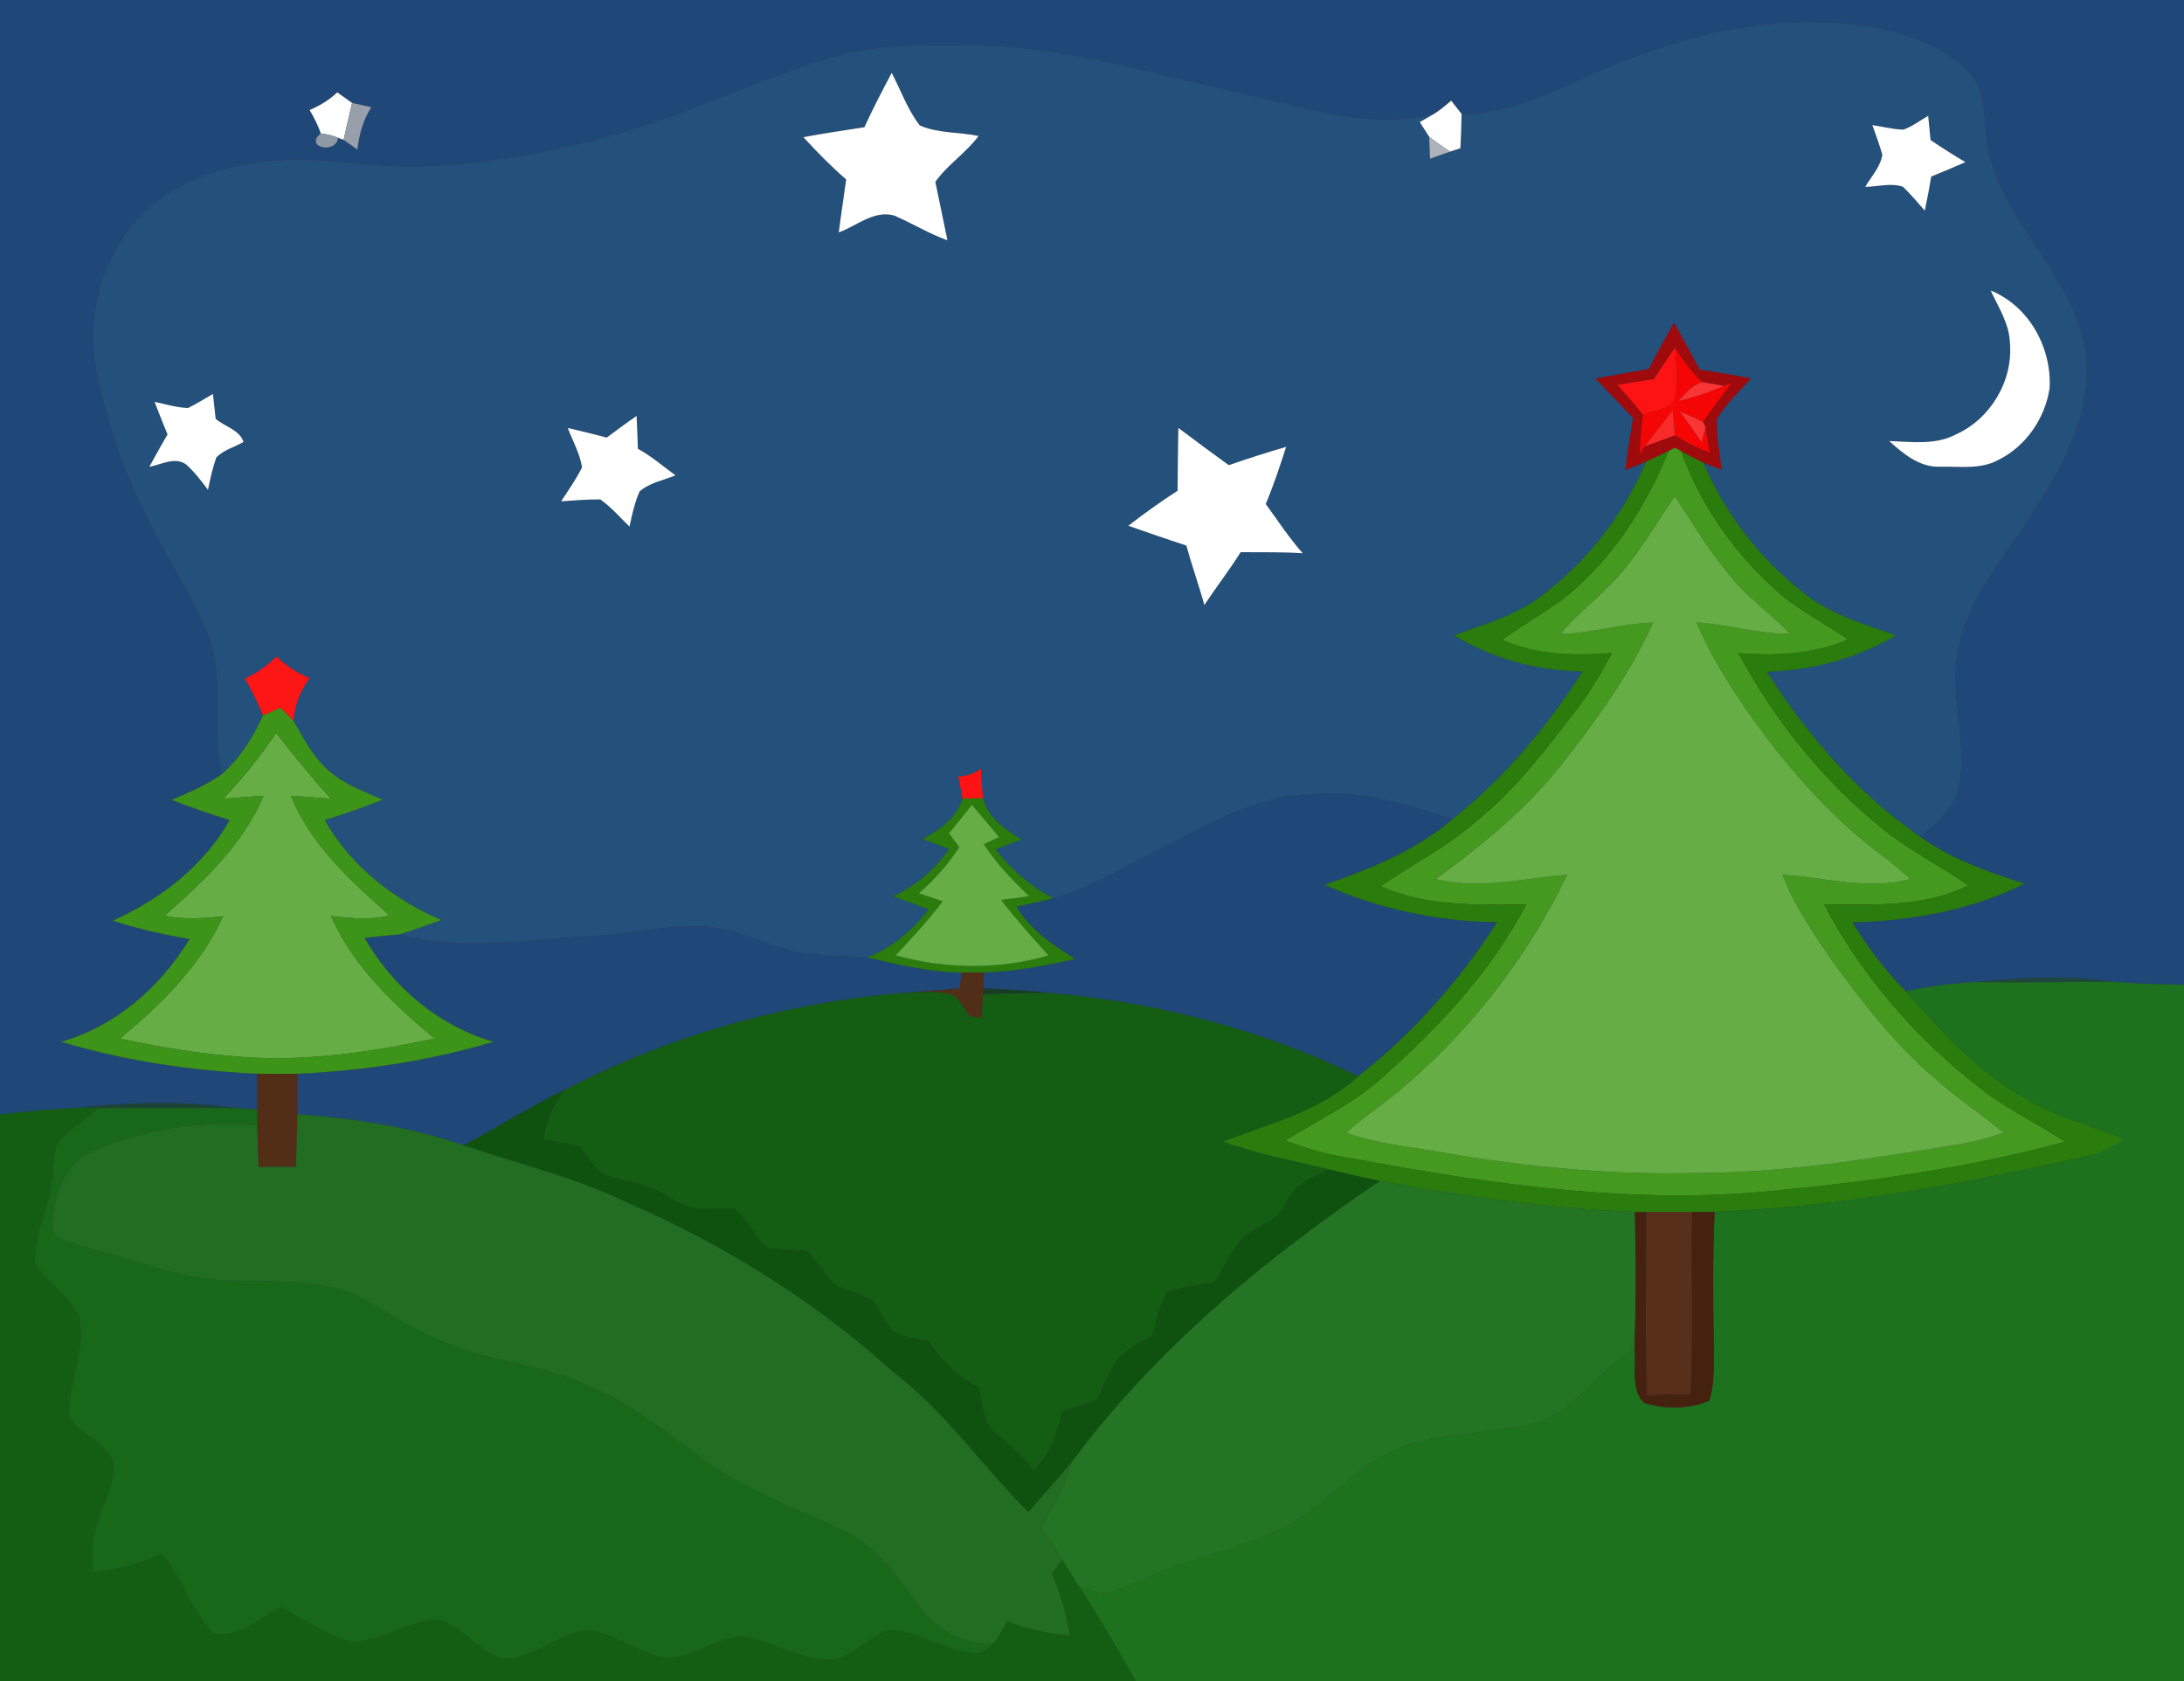 <?xml version="1.0" encoding="UTF-8" ?>
<!DOCTYPE svg PUBLIC "-//W3C//DTD SVG 1.1//EN" "http://www.w3.org/Graphics/SVG/1.1/DTD/svg11.dtd">
<svg width="382pt" height="294pt" viewBox="0 0 382 294" version="1.1" xmlns="http://www.w3.org/2000/svg">
<rect x="0" y="0" width="382" height="294" fill="#333333" stroke="none"/>
<g id="#1f4777ff">
<path fill="#1f4777" opacity="1.00" d=" M 0.00 0.00 L 382.00 0.00 L 382.00 172.21 C 377.74 172.17 373.49 172.01 369.24 171.69 C 361.45 170.51 353.56 170.94 345.75 171.75 C 341.57 171.94 337.41 172.46 333.33 173.37 C 329.75 169.74 326.68 165.65 324.01 161.31 C 334.36 161.05 344.79 159.19 354.12 154.54 C 347.79 152.51 341.40 150.32 335.95 146.39 C 338.61 143.90 341.84 141.44 342.62 137.66 C 344.31 129.65 340.79 121.55 342.53 113.54 C 344.11 104.82 350.19 98.06 354.83 90.82 C 360.49 82.08 366.32 72.06 364.77 61.22 C 362.56 48.33 351.17 39.56 347.95 27.04 C 346.95 23.04 347.49 18.75 346.06 14.85 C 342.19 8.78 334.84 6.24 328.12 4.85 C 311.88 1.94 295.18 5.71 280.26 12.22 C 272.31 15.49 264.52 20.10 255.64 19.92 C 255.03 19.16 254.43 18.39 253.83 17.61 C 252.89 18.39 251.96 19.20 250.93 19.85 C 239.75 22.80 228.47 18.86 217.60 16.42 C 201.23 12.83 184.92 7.62 167.99 7.90 C 160.85 7.90 153.57 7.73 146.63 9.71 C 132.27 13.76 118.91 20.78 104.41 24.41 C 93.17 27.22 81.63 29.29 70.00 29.08 C 62.67 28.99 55.38 27.44 48.04 28.09 C 39.54 28.69 30.77 31.47 24.69 37.69 C 17.74 44.75 14.90 55.38 16.88 65.03 C 18.69 73.79 21.56 82.37 25.61 90.36 C 28.99 97.23 33.35 103.61 36.25 110.73 C 39.51 118.59 36.87 127.27 38.80 135.40 C 36.09 137.28 33.06 138.60 30.04 139.89 C 33.37 141.21 36.75 142.39 40.18 143.41 C 35.61 151.47 28.07 157.25 19.73 161.02 C 24.12 162.45 28.62 163.46 33.17 164.22 C 28.03 172.60 20.28 179.48 10.69 182.19 C 21.81 185.53 33.42 187.25 45.01 187.78 C 44.99 189.87 44.97 191.96 44.97 194.05 C 43.73 193.95 42.50 193.86 41.27 193.78 C 32.17 192.52 22.93 192.75 13.82 193.73 C 9.20 193.94 4.59 194.38 0.00 194.92 L 0.00 0.00 M 54.16 19.24 C 54.92 20.56 55.63 21.90 56.11 23.35 C 53.10 25.77 58.83 27.02 59.13 24.10 L 60.10 24.46 C 60.91 25.03 61.70 25.60 62.51 26.17 C 62.82 23.55 63.51 20.98 64.95 18.74 C 63.82 18.49 62.70 18.24 61.58 18.00 C 60.71 17.39 59.85 16.77 58.99 16.15 C 57.59 17.49 55.93 18.48 54.16 19.24 Z" />
<path fill="#1f4777" opacity="1.00" d=" M 201.99 148.97 C 210.84 144.54 219.71 138.89 229.96 138.88 C 238.27 138.12 246.23 140.82 254.02 143.28 C 247.59 148.86 239.61 151.93 231.71 154.76 C 241.19 158.98 251.50 161.16 261.88 161.28 C 255.28 171.48 247.15 180.75 237.56 188.24 C 220.62 179.99 202.04 175.20 183.28 173.64 C 179.53 173.20 175.76 172.95 171.99 172.87 C 172.01 172.17 172.07 170.77 172.10 170.07 C 177.50 169.90 182.82 168.90 188.07 167.71 C 184.14 165.28 180.20 162.64 177.79 158.58 C 179.94 158.08 182.10 157.63 184.24 157.09 C 190.57 155.38 196.14 151.82 201.99 148.97 Z" />
<path fill="#1f4777" opacity="1.00" d=" M 102.96 163.76 C 109.67 163.44 116.28 161.74 123.02 162.02 C 129.07 162.24 134.34 165.66 140.24 166.59 C 144.03 167.17 147.86 167.18 151.68 167.44 C 157.13 168.71 162.61 170.04 168.25 170.08 C 168.15 170.78 167.95 172.18 167.85 172.88 C 164.50 173.14 161.16 173.40 157.81 173.67 C 137.28 175.40 117.03 181.13 98.75 190.63 C 92.65 193.51 87.03 197.23 81.04 200.30 C 71.71 197.02 61.83 195.61 52.01 194.85 C 52.02 192.50 52.00 190.14 51.99 187.79 C 63.58 187.26 75.18 185.53 86.30 182.19 C 76.70 179.41 68.70 172.64 63.77 164.03 C 65.81 163.80 67.85 163.59 69.89 163.40 C 80.74 166.49 91.95 164.27 102.96 163.76 Z" />
</g>
<g id="#24507cff">
<path fill="#24507c" opacity="1.00" d=" M 280.26 12.22 C 295.18 5.71 311.88 1.94 328.12 4.85 C 334.84 6.24 342.19 8.78 346.06 14.85 C 347.49 18.75 346.95 23.04 347.95 27.04 C 351.17 39.56 362.56 48.33 364.77 61.22 C 366.32 72.06 360.49 82.08 354.83 90.82 C 350.19 98.06 344.11 104.82 342.53 113.54 C 340.79 121.55 344.31 129.65 342.62 137.66 C 341.84 141.44 338.61 143.90 335.95 146.39 C 324.99 138.89 316.16 128.63 309.06 117.49 C 316.98 117.21 324.78 115.18 331.62 111.11 C 326.22 109.21 320.56 107.61 315.96 104.08 C 308.09 98.07 301.81 89.99 297.91 80.89 C 298.96 81.32 300.02 81.73 301.09 82.12 C 300.80 79.18 300.15 76.25 300.31 73.29 C 301.84 70.59 304.19 68.48 306.26 66.19 C 303.28 65.61 300.29 65.09 297.29 64.64 C 295.82 61.91 294.35 59.19 292.80 56.50 C 291.27 59.14 289.81 61.82 288.40 64.53 C 285.28 65.08 282.17 65.63 279.07 66.20 C 281.25 68.49 283.44 70.78 285.64 73.07 C 285.15 76.10 284.68 79.13 284.26 82.17 C 285.48 81.70 286.70 81.23 287.91 80.73 C 283.79 90.48 276.92 99.15 268.23 105.20 C 263.98 107.99 259.04 109.38 254.33 111.12 C 261.11 115.23 268.90 117.31 276.81 117.43 C 270.58 127.13 263.10 136.12 254.02 143.28 C 246.23 140.82 238.27 138.12 229.96 138.88 C 219.71 138.89 210.84 144.54 201.99 148.97 C 196.14 151.82 190.57 155.38 184.24 157.09 C 180.27 155.03 176.84 152.11 174.16 148.54 C 175.66 147.96 177.16 147.38 178.66 146.80 C 175.82 145.07 172.83 143.07 171.94 139.63 C 171.75 137.91 171.66 136.17 171.60 134.43 C 170.43 135.29 169.06 135.76 167.61 135.81 C 167.87 137.09 168.15 138.38 168.36 139.67 C 167.28 143.06 164.37 145.15 161.37 146.74 C 162.91 147.30 164.45 147.88 165.98 148.47 C 163.56 152.09 160.18 154.89 156.26 156.76 C 158.31 157.53 160.38 158.28 162.44 159.04 C 159.59 162.67 156.04 165.78 151.68 167.44 C 147.86 167.18 144.03 167.17 140.24 166.59 C 134.34 165.66 129.07 162.24 123.02 162.02 C 116.28 161.74 109.67 163.44 102.96 163.76 C 91.95 164.27 80.74 166.49 69.89 163.40 C 72.36 162.66 74.77 161.77 77.19 160.91 C 68.83 157.30 61.33 151.43 56.80 143.42 C 60.22 142.35 63.62 141.17 66.96 139.85 C 63.61 138.42 60.09 137.11 57.34 134.64 C 54.70 132.30 53.11 129.09 51.34 126.10 C 51.54 123.36 52.50 120.78 54.16 118.60 C 51.99 117.72 50.04 116.41 48.33 114.82 C 46.76 116.43 44.90 117.72 42.85 118.66 C 44.05 120.74 45.07 122.91 46.01 125.12 C 44.25 128.95 41.98 132.59 38.80 135.40 C 36.87 127.27 39.51 118.59 36.25 110.73 C 33.35 103.61 28.99 97.23 25.61 90.36 C 21.56 82.37 18.69 73.79 16.88 65.03 C 14.90 55.38 17.74 44.75 24.69 37.69 C 30.77 31.47 39.54 28.69 48.04 28.09 C 55.38 27.44 62.67 28.99 70.00 29.08 C 81.63 29.29 93.17 27.22 104.41 24.41 C 118.91 20.78 132.27 13.76 146.63 9.71 C 153.57 7.73 160.85 7.90 167.99 7.90 C 184.92 7.62 201.23 12.83 217.60 16.42 C 228.47 18.86 239.75 22.80 250.93 19.85 C 250.07 20.36 249.20 20.86 248.33 21.35 C 248.88 22.21 249.43 23.06 249.98 23.93 C 250.04 25.20 250.08 26.48 250.12 27.76 C 251.28 27.34 252.45 26.92 253.63 26.52 C 254.08 26.37 254.99 26.07 255.44 25.92 C 255.55 23.92 255.61 21.92 255.64 19.92 C 264.52 20.10 272.31 15.49 280.26 12.22 M 151.19 22.25 C 147.63 22.79 144.06 23.33 140.52 23.99 C 142.89 26.57 145.34 29.09 148.00 31.38 C 147.59 34.48 147.09 37.55 146.71 40.65 C 149.84 39.51 152.88 36.70 156.42 37.70 C 159.56 39.06 162.49 40.87 165.72 42.03 C 165.03 38.62 164.30 35.22 163.60 31.81 C 165.73 28.79 168.96 26.76 171.16 23.78 C 167.77 23.08 164.05 23.34 160.88 21.94 C 158.75 19.18 157.57 15.82 155.97 12.74 C 154.30 15.87 152.66 19.03 151.19 22.25 M 332.93 22.67 C 331.09 22.62 329.29 22.15 327.49 21.88 C 328.07 23.61 328.76 25.30 329.23 27.06 C 328.92 29.19 327.30 30.86 326.25 32.68 C 328.43 32.66 330.74 31.94 332.85 32.67 C 334.21 33.98 335.42 35.43 336.66 36.84 C 337.08 34.86 337.47 32.88 337.78 30.88 C 339.79 30.08 341.78 29.22 343.77 28.36 C 341.69 27.13 339.66 25.84 337.67 24.49 C 337.53 23.08 337.39 21.67 337.26 20.26 C 335.82 21.06 334.49 22.12 332.93 22.67 M 348.18 50.80 C 349.55 53.75 351.45 56.63 351.55 59.99 C 352.12 66.63 348.13 73.30 342.05 76.00 C 338.44 77.88 334.31 77.26 330.43 77.13 C 332.85 79.31 335.62 81.65 339.08 81.63 C 342.56 81.52 346.36 82.19 349.54 80.43 C 354.36 78.06 357.72 73.13 358.50 67.86 C 358.87 60.77 354.89 53.53 348.18 50.80 M 32.88 71.36 C 30.89 71.28 28.97 70.68 27.03 70.28 C 27.76 72.19 28.53 74.08 29.30 75.98 C 28.22 77.85 27.14 79.73 26.12 81.64 C 28.21 81.27 30.58 79.81 32.57 81.24 C 34.03 82.55 35.21 84.12 36.38 85.67 C 36.76 83.76 37.19 81.85 37.83 80.02 C 39.11 78.67 41.02 78.21 42.59 77.29 C 41.95 75.21 39.28 74.59 37.72 73.25 C 37.56 71.80 37.41 70.35 37.25 68.90 C 35.79 69.72 34.38 70.62 32.88 71.36 M 106.12 76.53 C 103.86 75.93 101.59 75.36 99.31 74.85 C 100.17 77.13 101.43 79.31 101.80 81.74 C 100.76 83.83 99.41 85.74 98.14 87.68 C 100.43 87.52 102.72 87.31 105.01 87.35 C 106.91 88.70 108.45 90.49 110.11 92.11 C 110.54 90.02 111.01 87.92 111.86 85.96 C 113.62 84.41 116.04 84.02 118.15 83.13 C 115.97 81.56 113.95 79.77 111.57 78.49 C 111.50 76.57 111.45 74.65 111.35 72.74 C 109.57 73.95 107.85 75.24 106.12 76.53 M 206.11 74.84 C 206.02 78.50 206.01 82.16 205.97 85.82 C 203.01 87.74 200.14 89.79 197.35 91.95 C 200.71 93.15 204.10 94.29 207.50 95.41 C 208.46 98.90 209.68 102.33 210.66 105.82 C 212.71 102.69 215.02 99.74 217.00 96.57 C 220.62 96.59 224.25 96.53 227.86 96.76 C 225.48 94.06 223.50 91.05 221.39 88.14 C 222.76 84.88 223.88 81.52 224.96 78.15 C 221.58 79.12 218.24 80.21 214.92 81.35 C 211.97 79.20 209.02 77.04 206.11 74.84 Z" />
</g>
<g id="#ffffffff">
<path fill="#ffffff" opacity="1.00" d=" M 151.19 22.25 C 152.66 19.03 154.30 15.87 155.97 12.74 C 157.57 15.82 158.75 19.18 160.88 21.94 C 164.05 23.34 167.77 23.08 171.16 23.78 C 168.96 26.76 165.73 28.79 163.60 31.81 C 164.30 35.22 165.03 38.62 165.72 42.03 C 162.49 40.87 159.56 39.06 156.42 37.70 C 152.88 36.70 149.84 39.51 146.71 40.65 C 147.09 37.55 147.59 34.48 148.00 31.38 C 145.34 29.09 142.89 26.57 140.52 23.99 C 144.06 23.33 147.63 22.79 151.19 22.25 Z" />
<path fill="#ffffff" opacity="1.00" d=" M 332.93 22.67 C 334.49 22.12 335.82 21.06 337.26 20.26 C 337.39 21.67 337.53 23.08 337.67 24.49 C 339.66 25.84 341.69 27.13 343.77 28.36 C 341.78 29.22 339.79 30.08 337.78 30.88 C 337.47 32.88 337.08 34.86 336.66 36.84 C 335.42 35.43 334.21 33.98 332.85 32.67 C 330.74 31.94 328.43 32.66 326.25 32.68 C 327.30 30.86 328.92 29.19 329.23 27.06 C 328.76 25.30 328.07 23.61 327.49 21.88 C 329.29 22.15 331.09 22.62 332.93 22.67 Z" />
<path fill="#ffffff" opacity="1.00" d=" M 348.18 50.80 C 354.89 53.53 358.87 60.77 358.50 67.86 C 357.72 73.13 354.36 78.06 349.54 80.43 C 346.36 82.19 342.56 81.52 339.08 81.63 C 335.62 81.65 332.85 79.31 330.43 77.13 C 334.31 77.26 338.44 77.88 342.05 76.00 C 348.13 73.30 352.12 66.63 351.55 59.99 C 351.45 56.63 349.55 53.75 348.18 50.80 Z" />
<path fill="#ffffff" opacity="1.00" d=" M 32.88 71.36 C 34.38 70.62 35.79 69.72 37.25 68.90 C 37.41 70.35 37.56 71.80 37.72 73.25 C 39.28 74.59 41.95 75.21 42.59 77.29 C 41.02 78.21 39.11 78.67 37.83 80.02 C 37.19 81.85 36.76 83.76 36.38 85.67 C 35.21 84.12 34.03 82.55 32.57 81.24 C 30.58 79.81 28.21 81.27 26.12 81.64 C 27.14 79.73 28.22 77.85 29.30 75.98 C 28.53 74.08 27.76 72.19 27.03 70.28 C 28.97 70.68 30.89 71.28 32.88 71.36 Z" />
<path fill="#ffffff" opacity="1.00" d=" M 106.12 76.53 C 107.85 75.24 109.57 73.95 111.35 72.74 C 111.45 74.65 111.50 76.57 111.57 78.49 C 113.95 79.77 115.97 81.56 118.15 83.13 C 116.04 84.02 113.62 84.41 111.86 85.96 C 111.01 87.92 110.54 90.02 110.11 92.11 C 108.45 90.49 106.91 88.70 105.01 87.35 C 102.72 87.31 100.43 87.52 98.14 87.68 C 99.41 85.74 100.76 83.83 101.80 81.74 C 101.43 79.31 100.17 77.13 99.31 74.85 C 101.59 75.36 103.86 75.93 106.12 76.53 Z" />
<path fill="#ffffff" opacity="1.00" d=" M 206.11 74.84 C 209.02 77.04 211.97 79.20 214.92 81.35 C 218.24 80.21 221.58 79.12 224.96 78.15 C 223.88 81.52 222.76 84.88 221.39 88.14 C 223.50 91.05 225.48 94.06 227.86 96.76 C 224.25 96.53 220.62 96.59 217.00 96.57 C 215.02 99.74 212.71 102.69 210.66 105.82 C 209.68 102.33 208.46 98.90 207.50 95.41 C 204.10 94.29 200.71 93.15 197.35 91.95 C 200.14 89.79 203.01 87.74 205.97 85.82 C 206.01 82.16 206.02 78.50 206.11 74.84 Z" />
</g>
<g id="#feffffff">
<path fill="#feffff" opacity="1.00" d=" M 54.16 19.24 C 55.93 18.48 57.59 17.49 58.99 16.15 C 59.85 16.77 60.71 17.39 61.58 18.00 C 61.07 20.15 60.59 22.31 60.10 24.46 L 59.13 24.10 C 58.17 23.70 57.15 23.45 56.11 23.35 C 55.63 21.90 54.92 20.56 54.16 19.24 Z" />
</g>
<g id="#fefefeff">
<path fill="#fefefe" opacity="1.00" d=" M 250.93 19.85 C 251.96 19.20 252.89 18.39 253.83 17.61 C 254.43 18.39 255.03 19.16 255.64 19.92 C 255.61 21.92 255.55 23.92 255.44 25.92 C 254.99 26.07 254.08 26.37 253.63 26.52 C 252.38 25.70 251.15 24.84 249.98 23.93 C 249.43 23.06 248.88 22.21 248.33 21.35 C 249.20 20.86 250.07 20.36 250.93 19.85 Z" />
</g>
<g id="#969faaff">
<path fill="#969faa" opacity="1.00" d=" M 61.58 18.00 C 62.70 18.24 63.82 18.49 64.95 18.74 C 63.51 20.98 62.82 23.55 62.51 26.17 C 61.70 25.60 60.91 25.03 60.10 24.46 C 60.59 22.31 61.07 20.15 61.58 18.00 Z" />
</g>
<g id="#8e99a6ff">
<path fill="#8e99a6" opacity="1.00" d=" M 56.11 23.35 C 57.15 23.45 58.17 23.70 59.13 24.10 C 58.83 27.02 53.10 25.77 56.11 23.35 Z" />
</g>
<g id="#aeb3b9ff">
<path fill="#aeb3b9" opacity="1.00" d=" M 249.98 23.93 C 251.15 24.84 252.38 25.70 253.63 26.52 C 252.45 26.92 251.28 27.34 250.12 27.76 C 250.08 26.48 250.04 25.20 249.98 23.93 Z" />
</g>
<g id="#9f0a0dff">
<path fill="#9f0a0d" opacity="1.00" d=" M 288.40 64.53 C 289.81 61.82 291.27 59.14 292.80 56.50 C 294.35 59.19 295.82 61.91 297.29 64.64 C 300.29 65.09 303.28 65.61 306.26 66.19 C 304.19 68.48 301.84 70.59 300.31 73.29 C 300.15 76.25 300.80 79.18 301.09 82.12 C 300.02 81.73 298.96 81.32 297.91 80.89 C 296.60 80.28 295.33 79.61 294.06 78.92 C 293.79 78.77 293.24 78.47 292.96 78.31 C 292.68 78.45 292.13 78.73 291.86 78.86 C 290.55 79.51 289.24 80.14 287.91 80.73 C 286.70 81.23 285.48 81.70 284.26 82.17 C 284.68 79.13 285.15 76.10 285.64 73.07 C 283.44 70.78 281.25 68.49 279.07 66.20 C 282.17 65.63 285.28 65.08 288.40 64.53 M 289.29 66.30 C 287.16 66.62 285.03 66.96 282.91 67.31 C 284.45 69.00 285.94 70.74 287.36 72.54 C 287.05 74.81 286.93 77.10 286.81 79.38 C 287.04 79.05 287.50 78.38 287.73 78.05 C 289.48 77.43 291.22 76.79 292.96 76.13 C 294.91 77.32 296.91 78.43 299.10 79.13 C 298.77 77.66 298.50 76.17 298.33 74.67 L 297.87 73.80 C 299.49 71.46 301.18 69.17 302.92 66.91 C 302.58 67.06 301.89 67.35 301.55 67.49 C 300.59 67.33 298.68 66.99 297.72 66.83 C 295.88 65.03 294.30 62.99 292.98 60.78 C 291.71 62.59 290.49 64.43 289.29 66.30 Z" />
</g>
<g id="#fd1313ff">
<path fill="#fd1313" opacity="1.00" d=" M 289.29 66.30 C 290.49 64.43 291.71 62.59 292.98 60.78 C 293.18 63.77 293.65 66.83 292.98 69.79 C 291.91 71.81 289.24 71.75 287.36 72.54 C 285.94 70.74 284.45 69.00 282.91 67.31 C 285.03 66.96 287.16 66.62 289.29 66.30 Z" />
<path fill="#fd1313" opacity="1.00" d=" M 167.61 135.81 C 169.06 135.76 170.43 135.29 171.60 134.43 C 171.66 136.17 171.75 137.91 171.94 139.63 C 170.75 139.62 169.55 139.63 168.36 139.67 C 168.15 138.38 167.87 137.09 167.61 135.81 Z" />
</g>
<g id="#f60505ff">
<path fill="#f60505" opacity="1.00" d=" M 292.98 60.78 C 294.30 62.99 295.88 65.03 297.72 66.83 C 295.97 67.39 294.75 68.77 293.61 70.14 C 296.32 69.47 298.99 68.61 301.55 67.49 C 301.89 67.35 302.58 67.06 302.92 66.91 C 301.18 69.17 299.49 71.46 297.87 73.80 C 296.54 73.13 295.18 72.54 293.82 71.95 C 295.10 73.74 296.38 75.54 297.64 77.35 C 297.82 76.68 298.16 75.34 298.33 74.67 C 298.50 76.17 298.77 77.66 299.10 79.13 C 296.91 78.43 294.91 77.32 292.96 76.13 C 292.83 74.68 292.70 73.22 292.58 71.76 C 290.99 73.88 289.25 75.88 287.73 78.05 C 287.50 78.38 287.04 79.05 286.81 79.38 C 286.93 77.10 287.05 74.81 287.36 72.54 C 289.24 71.75 291.91 71.81 292.98 69.79 C 293.65 66.83 293.18 63.77 292.98 60.78 Z" />
</g>
<g id="#fa3535ff">
<path fill="#fa3535" opacity="1.00" d=" M 293.61 70.14 C 294.75 68.77 295.97 67.39 297.72 66.83 C 298.68 66.99 300.59 67.33 301.55 67.49 C 298.99 68.61 296.32 69.47 293.61 70.14 Z" />
<path fill="#fa3535" opacity="1.00" d=" M 293.82 71.95 C 295.18 72.54 296.54 73.13 297.87 73.80 L 298.33 74.67 C 298.16 75.34 297.82 76.68 297.64 77.35 C 296.38 75.54 295.10 73.74 293.82 71.95 Z" />
</g>
<g id="#f92a2aff">
<path fill="#f92a2a" opacity="1.00" d=" M 287.73 78.05 C 289.25 75.88 290.99 73.88 292.58 71.76 C 292.70 73.22 292.83 74.68 292.96 76.13 C 291.22 76.79 289.48 77.43 287.73 78.05 Z" />
</g>
<g id="#439a1eff">
<path fill="#439a1e" opacity="1.00" d=" M 291.86 78.86 C 292.13 78.73 292.68 78.45 292.96 78.31 C 293.24 78.47 293.79 78.77 294.06 78.92 C 297.54 88.77 303.89 97.44 311.77 104.23 C 315.38 107.09 319.47 109.25 323.26 111.84 C 317.21 114.47 310.56 114.72 304.08 114.23 C 310.45 126.10 319.11 136.92 329.72 145.28 C 334.25 148.94 339.54 151.48 344.28 154.85 C 336.44 158.76 327.53 158.19 319.03 158.15 C 325.67 170.74 335.26 181.80 346.54 190.47 C 351.08 194.07 356.40 196.46 361.19 199.68 C 344.80 204.16 327.88 206.54 310.99 208.18 C 286.01 210.81 260.93 207.16 236.41 202.58 C 232.41 202.05 228.55 200.88 224.79 199.46 C 230.46 195.96 236.58 193.08 241.59 188.61 C 251.52 179.84 260.79 169.97 266.97 158.15 C 258.39 158.24 249.49 158.60 241.47 154.99 C 247.10 151.10 253.30 148.03 258.43 143.43 C 265.29 137.93 270.57 130.82 275.91 123.90 C 278.24 120.89 280.12 117.57 281.93 114.22 C 275.46 114.65 268.75 114.69 262.75 111.88 C 266.11 109.52 269.65 107.40 273.02 105.04 C 281.67 98.35 287.78 88.91 291.86 78.86 M 283.84 99.84 C 280.57 103.89 276.20 106.86 272.92 110.90 C 278.38 110.76 283.65 109.07 289.12 108.89 C 285.35 117.36 279.93 124.97 274.25 132.25 C 267.89 140.77 259.63 147.53 251.10 153.75 C 258.77 155.65 266.44 153.58 274.11 152.99 C 267.05 167.65 256.76 180.84 244.19 191.20 C 241.30 193.53 238.20 195.60 235.44 198.09 C 240.89 200.10 246.72 200.55 252.40 201.59 C 267.12 204.10 282.05 205.54 296.99 205.14 C 312.46 205.11 327.79 202.58 343.01 200.06 C 345.56 199.68 348.01 198.88 350.47 198.12 C 346.56 194.84 342.26 192.04 338.46 188.61 C 331.37 182.62 325.70 175.21 320.27 167.74 C 317.07 163.06 313.81 158.33 311.79 152.99 C 319.25 153.42 326.72 155.79 334.16 153.72 C 332.76 152.49 331.34 151.27 329.87 150.13 C 320.10 142.99 312.13 133.69 305.22 123.82 C 302.04 119.05 298.95 114.17 296.75 108.85 C 302.25 109.23 307.58 110.91 313.12 110.86 C 309.69 107.27 305.53 104.43 302.46 100.49 C 298.85 96.24 296.03 91.42 292.95 86.80 C 289.88 91.12 287.30 95.80 283.84 99.84 Z" />
</g>
<g id="#2a7d0cff">
<path fill="#2a7d0c" opacity="1.00" d=" M 287.91 80.73 C 289.24 80.14 290.55 79.51 291.86 78.86 C 287.78 88.91 281.67 98.35 273.02 105.04 C 269.65 107.40 266.11 109.52 262.75 111.88 C 268.75 114.69 275.46 114.65 281.93 114.22 C 280.12 117.57 278.24 120.89 275.91 123.90 C 270.57 130.82 265.29 137.93 258.43 143.43 C 253.30 148.03 247.10 151.10 241.47 154.99 C 249.49 158.60 258.39 158.24 266.97 158.15 C 260.79 169.97 251.52 179.84 241.59 188.61 C 236.58 193.08 230.46 195.96 224.79 199.46 C 228.55 200.88 232.41 202.05 236.41 202.58 C 260.93 207.16 286.01 210.81 310.99 208.18 C 327.88 206.54 344.80 204.16 361.19 199.68 C 356.40 196.46 351.08 194.07 346.54 190.47 C 335.26 181.80 325.67 170.74 319.03 158.15 C 327.53 158.19 336.44 158.76 344.28 154.85 C 339.54 151.48 334.25 148.94 329.72 145.28 C 319.11 136.92 310.45 126.10 304.08 114.23 C 310.56 114.72 317.21 114.47 323.26 111.84 C 319.47 109.25 315.38 107.09 311.77 104.23 C 303.89 97.44 297.54 88.77 294.06 78.92 C 295.33 79.61 296.60 80.28 297.91 80.89 C 301.81 89.99 308.09 98.07 315.96 104.08 C 320.56 107.61 326.22 109.21 331.62 111.11 C 324.78 115.18 316.98 117.21 309.06 117.49 C 316.16 128.63 324.99 138.89 335.95 146.39 C 341.40 150.32 347.79 152.51 354.12 154.54 C 344.79 159.19 334.36 161.05 324.01 161.31 C 326.68 165.65 329.75 169.74 333.33 173.37 C 339.55 180.26 345.82 187.41 354.04 191.97 C 359.48 195.38 365.81 196.81 371.69 199.25 C 369.82 200.28 368.07 201.63 365.92 202.00 C 344.21 206.90 322.19 211.06 299.90 211.94 C 298.58 211.96 297.26 211.97 295.94 211.98 C 293.28 211.98 290.63 211.99 287.97 211.98 C 287.47 211.97 286.47 211.96 285.97 211.95 C 270.99 211.37 256.10 209.23 241.36 206.54 C 238.39 205.92 235.42 205.25 232.47 204.54 C 226.24 203.01 219.91 201.84 213.86 199.65 C 222.05 196.49 230.90 194.34 237.56 188.24 C 247.15 180.75 255.28 171.48 261.88 161.28 C 251.50 161.16 241.19 158.98 231.71 154.76 C 239.61 151.93 247.59 148.86 254.02 143.28 C 263.10 136.12 270.58 127.13 276.81 117.43 C 268.90 117.31 261.11 115.23 254.33 111.12 C 259.04 109.38 263.98 107.99 268.23 105.20 C 276.92 99.15 283.79 90.48 287.91 80.73 Z" />
<path fill="#2a7d0c" opacity="1.00" d=" M 168.36 139.67 C 169.55 139.63 170.75 139.62 171.94 139.63 C 172.83 143.07 175.82 145.07 178.66 146.80 C 177.16 147.38 175.66 147.96 174.16 148.54 C 176.84 152.11 180.27 155.03 184.24 157.09 C 182.10 157.63 179.94 158.08 177.79 158.58 C 180.20 162.64 184.14 165.28 188.07 167.71 C 182.82 168.90 177.50 169.90 172.10 170.07 C 170.81 170.10 169.53 170.10 168.25 170.08 C 162.61 170.04 157.13 168.71 151.68 167.44 C 156.04 165.78 159.59 162.67 162.44 159.04 C 160.38 158.28 158.31 157.53 156.26 156.76 C 160.18 154.89 163.56 152.09 165.98 148.47 C 164.45 147.88 162.91 147.30 161.37 146.74 C 164.37 145.15 167.28 143.06 168.36 139.67 M 165.97 145.72 C 166.57 146.54 167.19 147.35 167.80 148.17 C 165.79 151.16 163.43 153.89 160.69 156.24 C 162.08 156.70 163.48 157.16 164.87 157.62 C 162.37 160.98 159.49 164.04 156.63 167.09 C 165.32 169.48 174.73 169.64 183.40 167.10 C 180.56 163.93 177.70 160.77 175.11 157.39 C 176.74 157.18 178.37 156.96 180.01 156.75 C 177.11 153.94 174.29 151.04 172.09 147.64 C 172.76 147.33 174.09 146.71 174.75 146.40 C 173.18 144.50 171.60 142.61 169.99 140.75 C 168.67 142.43 167.33 144.09 165.97 145.72 Z" />
</g>
<g id="#65ad44ff">
<path fill="#65ad44" opacity="1.00" d=" M 283.84 99.84 C 287.30 95.80 289.88 91.12 292.95 86.80 C 296.03 91.42 298.85 96.24 302.46 100.49 C 305.53 104.43 309.69 107.27 313.12 110.86 C 307.58 110.91 302.25 109.23 296.75 108.85 C 298.95 114.17 302.04 119.05 305.22 123.82 C 312.13 133.69 320.10 142.99 329.87 150.13 C 331.34 151.27 332.76 152.49 334.16 153.72 C 326.72 155.79 319.25 153.42 311.79 152.99 C 313.81 158.33 317.07 163.06 320.27 167.74 C 325.70 175.21 331.37 182.62 338.46 188.61 C 342.26 192.04 346.56 194.84 350.47 198.12 C 348.01 198.88 345.56 199.68 343.01 200.06 C 327.79 202.58 312.46 205.11 296.99 205.14 C 282.05 205.54 267.12 204.10 252.40 201.59 C 246.72 200.55 240.89 200.10 235.44 198.09 C 238.20 195.60 241.30 193.53 244.19 191.20 C 256.76 180.84 267.05 167.65 274.11 152.99 C 266.44 153.58 258.77 155.65 251.10 153.75 C 259.63 147.53 267.89 140.77 274.25 132.25 C 279.93 124.97 285.35 117.36 289.12 108.89 C 283.65 109.07 278.38 110.76 272.92 110.90 C 276.20 106.86 280.57 103.89 283.84 99.84 Z" />
<path fill="#65ad44" opacity="1.00" d=" M 48.30 128.16 C 51.34 132.13 54.55 135.98 57.90 139.70 C 55.57 139.51 53.24 139.34 50.90 139.20 C 54.38 147.81 61.39 154.09 68.16 160.11 C 64.79 160.98 61.33 160.56 57.92 160.23 C 61.77 168.96 68.83 175.64 76.03 181.64 C 65.17 183.94 54.05 185.64 42.92 184.89 C 35.52 184.41 28.19 183.19 20.94 181.64 C 28.16 175.67 35.08 168.90 39.01 160.24 C 35.61 160.62 32.16 160.88 28.79 160.15 C 35.59 154.13 42.48 147.72 46.10 139.19 C 43.76 139.34 41.42 139.51 39.08 139.70 C 42.40 136.05 45.59 132.28 48.30 128.16 Z" />
<path fill="#65ad44" opacity="1.00" d=" M 165.97 145.72 C 167.33 144.09 168.67 142.43 169.99 140.75 C 171.60 142.61 173.18 144.50 174.75 146.40 C 174.09 146.71 172.76 147.33 172.09 147.64 C 174.29 151.04 177.11 153.94 180.01 156.75 C 178.37 156.96 176.74 157.18 175.11 157.39 C 177.70 160.77 180.56 163.93 183.40 167.10 C 174.73 169.64 165.32 169.48 156.63 167.09 C 159.49 164.04 162.37 160.98 164.87 157.62 C 163.48 157.16 162.08 156.70 160.69 156.24 C 163.43 153.89 165.79 151.16 167.80 148.17 C 167.19 147.35 166.57 146.54 165.97 145.72 Z" />
</g>
<g id="#fc1616ff">
<path fill="#fc1616" opacity="1.00" d=" M 48.33 114.82 C 50.04 116.41 51.99 117.72 54.16 118.60 C 52.50 120.78 51.54 123.36 51.34 126.10 C 50.60 125.30 49.83 124.55 49.06 123.79 C 48.04 124.23 47.02 124.68 46.01 125.12 C 45.07 122.91 44.05 120.74 42.85 118.66 C 44.90 117.72 46.76 116.43 48.33 114.82 Z" />
</g>
<g id="#3c9418ff">
<path fill="#3c9418" opacity="1.00" d=" M 46.01 125.12 C 47.02 124.68 48.04 124.23 49.06 123.79 C 49.83 124.55 50.60 125.30 51.34 126.10 C 53.11 129.09 54.70 132.30 57.34 134.64 C 60.09 137.11 63.61 138.42 66.96 139.85 C 63.62 141.17 60.22 142.35 56.80 143.42 C 61.33 151.43 68.83 157.30 77.19 160.91 C 74.77 161.77 72.36 162.66 69.89 163.40 C 67.85 163.59 65.81 163.80 63.77 164.03 C 68.70 172.64 76.70 179.41 86.30 182.19 C 75.18 185.53 63.58 187.26 51.99 187.79 C 49.67 187.84 47.34 187.83 45.01 187.78 C 33.42 187.25 21.81 185.53 10.69 182.19 C 20.28 179.48 28.03 172.60 33.17 164.22 C 28.62 163.46 24.12 162.45 19.73 161.02 C 28.07 157.25 35.61 151.47 40.18 143.41 C 36.75 142.39 33.37 141.21 30.04 139.89 C 33.06 138.60 36.09 137.28 38.80 135.40 C 41.98 132.59 44.25 128.95 46.01 125.12 M 48.30 128.16 C 45.59 132.28 42.40 136.05 39.08 139.70 C 41.42 139.51 43.76 139.34 46.10 139.19 C 42.48 147.72 35.59 154.13 28.79 160.15 C 32.16 160.88 35.61 160.62 39.01 160.24 C 35.08 168.90 28.16 175.67 20.94 181.64 C 28.19 183.19 35.52 184.41 42.92 184.89 C 54.05 185.64 65.17 183.94 76.03 181.64 C 68.83 175.64 61.77 168.96 57.92 160.23 C 61.33 160.56 64.79 160.98 68.16 160.11 C 61.39 154.09 54.38 147.81 50.90 139.20 C 53.24 139.34 55.57 139.51 57.90 139.70 C 54.55 135.98 51.34 132.13 48.30 128.16 Z" />
</g>
<g id="#502e18ff">
<path fill="#502e18" opacity="1.00" d=" M 168.25 170.08 C 169.53 170.10 170.81 170.10 172.10 170.07 C 172.07 170.77 172.01 172.17 171.99 172.87 L 171.94 173.90 C 171.87 175.27 171.79 176.64 171.71 178.02 C 171.19 177.96 170.16 177.83 169.64 177.77 C 168.68 176.49 168.00 174.94 166.67 174.00 C 163.79 173.21 160.75 173.55 157.81 173.67 C 161.16 173.40 164.50 173.14 167.85 172.88 C 167.95 172.18 168.15 170.78 168.25 170.08 Z" />
</g>
<g id="#194b42d7">
<path fill="#194b42" opacity="0.84" d=" M 345.75 171.75 C 353.56 170.94 361.45 170.51 369.24 171.69 C 361.41 171.73 353.58 171.91 345.75 171.75 Z" />
</g>
<g id="#1d721dff">
<path fill="#1d721d" opacity="1.00" d=" M 333.33 173.37 C 337.41 172.46 341.57 171.94 345.75 171.75 C 353.58 171.91 361.41 171.73 369.24 171.69 C 373.49 172.01 377.74 172.17 382.00 172.21 L 382.00 294.00 L 198.67 294.00 C 195.46 288.43 192.28 282.83 188.74 277.46 C 190.60 277.94 192.53 279.13 194.49 278.42 C 198.13 277.25 201.49 275.34 205.11 274.10 C 212.79 271.23 221.19 269.84 228.00 265.02 C 233.35 261.42 237.74 256.40 243.69 253.72 C 251.17 250.60 259.44 250.83 267.27 249.19 C 275.18 247.52 279.38 239.83 285.89 235.76 C 286.27 238.88 285.10 243.03 287.62 245.39 C 291.28 246.46 295.43 246.48 298.99 244.97 C 299.87 242.07 299.76 239.00 299.76 236.01 C 299.63 227.99 299.53 219.96 299.90 211.94 C 322.19 211.06 344.21 206.90 365.92 202.00 C 368.07 201.63 369.82 200.28 371.69 199.25 C 365.81 196.81 359.48 195.38 354.04 191.97 C 345.82 187.41 339.55 180.26 333.33 173.37 Z" />
</g>
<g id="#104123c3">
<path fill="#104123" opacity="0.76" d=" M 171.99 172.87 C 175.76 172.95 179.53 173.20 183.28 173.64 C 179.50 173.68 175.72 173.85 171.94 173.90 L 171.99 172.87 Z" />
</g>
<g id="#145e14ff">
<path fill="#145e14" opacity="1.00" d=" M 98.75 190.63 C 117.03 181.13 137.28 175.40 157.81 173.67 C 160.75 173.55 163.79 173.21 166.67 174.00 C 168.00 174.94 168.68 176.49 169.64 177.77 C 170.16 177.83 171.19 177.96 171.71 178.02 C 171.79 176.64 171.87 175.27 171.94 173.90 C 175.72 173.85 179.50 173.68 183.28 173.64 C 202.04 175.20 220.62 179.99 237.56 188.24 C 230.90 194.34 222.05 196.49 213.86 199.65 C 219.91 201.84 226.24 203.01 232.47 204.54 C 230.54 205.52 228.39 206.22 226.75 207.67 C 225.54 209.21 224.69 211.01 223.46 212.54 C 221.32 214.40 218.27 215.11 216.55 217.47 C 214.96 219.60 213.73 221.96 212.43 224.26 C 209.61 224.73 206.72 225.00 204.04 226.03 C 202.80 228.38 202.26 231.00 201.55 233.54 C 199.50 234.76 197.22 235.76 195.64 237.60 C 194.00 239.77 193.02 242.33 191.91 244.79 C 189.88 245.47 187.85 246.14 185.81 246.82 C 184.86 250.61 183.73 254.52 180.65 257.16 C 178.69 254.20 175.78 252.17 173.23 249.79 C 171.86 247.72 171.84 245.06 171.25 242.70 C 167.67 240.78 164.64 238.05 162.47 234.61 C 160.35 234.08 158.07 233.94 156.15 232.86 C 154.83 231.15 153.97 229.13 152.63 227.44 C 150.61 226.22 148.23 225.81 146.15 224.74 C 144.26 222.99 143.07 220.64 141.22 218.86 C 139.00 218.44 136.71 218.62 134.48 218.30 C 131.97 216.56 130.90 213.39 128.56 211.42 C 125.92 211.14 123.24 211.60 120.62 211.16 C 118.59 210.43 116.85 209.13 114.94 208.19 C 112.03 206.66 108.64 206.56 105.62 205.36 C 103.83 204.14 102.73 202.19 101.42 200.52 C 99.29 200.05 97.15 199.60 95.02 199.16 C 95.74 196.10 96.69 193.08 98.75 190.63 Z" />
<path fill="#145e14" opacity="1.00" d=" M 0.00 194.92 C 4.59 194.38 9.20 193.94 13.82 193.73 C 14.66 193.74 16.33 193.77 17.17 193.78 C 14.81 195.83 12.13 197.54 10.09 199.94 C 9.19 201.99 9.47 204.34 9.09 206.52 C 8.64 211.38 5.85 215.83 6.15 220.77 C 8.00 224.45 12.27 226.34 13.80 230.22 C 15.16 236.13 11.90 241.83 12.11 247.72 C 14.00 250.85 18.20 251.97 19.72 255.39 C 20.38 259.15 18.17 262.61 17.12 266.10 C 15.94 268.92 16.17 272.02 16.21 275.00 C 20.34 274.48 24.39 273.52 28.18 271.77 C 32.14 275.84 33.36 281.81 37.43 285.70 C 41.77 286.56 45.43 282.94 49.04 281.02 C 53.03 283.05 56.74 285.86 61.12 286.99 C 66.66 287.37 71.35 283.27 76.83 283.20 C 81.08 284.61 83.74 288.89 88.11 290.04 C 93.52 290.17 97.59 285.38 102.91 285.11 C 107.94 285.65 111.96 289.47 116.99 289.96 C 121.53 289.57 125.35 286.40 129.91 286.20 C 135.38 287.00 140.27 290.68 145.98 290.13 C 149.77 289.45 152.28 285.73 156.04 285.06 C 161.24 285.44 165.66 288.98 170.90 289.15 C 172.16 289.16 172.95 287.96 173.90 287.30 C 174.71 286.06 175.44 284.78 176.18 283.50 C 179.66 285.00 183.40 285.69 187.16 286.05 C 186.40 282.34 185.55 278.64 184.00 275.17 C 184.59 274.36 185.18 273.55 185.77 272.74 C 186.76 274.31 187.75 275.88 188.74 277.46 C 192.28 282.83 195.46 288.43 198.67 294.00 L 0.00 294.00 L 0.00 194.92 Z" />
</g>
<g id="#532e17ff">
<path fill="#532e17" opacity="1.00" d=" M 45.01 187.78 C 47.34 187.83 49.67 187.84 51.99 187.79 C 52.00 190.14 52.02 192.50 52.01 194.85 C 51.97 197.94 51.88 201.02 51.77 204.11 C 49.59 204.04 47.41 204.04 45.22 204.12 C 45.13 201.67 45.04 199.23 44.99 196.78 C 44.99 196.10 44.97 194.73 44.97 194.05 C 44.97 191.96 44.99 189.87 45.01 187.78 Z" />
</g>
<g id="#0f510fff">
<path fill="#0f510f" opacity="1.00" d=" M 81.04 200.30 C 87.03 197.23 92.65 193.51 98.75 190.63 C 96.69 193.08 95.74 196.10 95.02 199.16 C 97.15 199.60 99.29 200.05 101.42 200.52 C 102.73 202.19 103.83 204.14 105.62 205.36 C 108.64 206.56 112.03 206.66 114.94 208.19 C 116.85 209.13 118.59 210.43 120.62 211.16 C 123.24 211.60 125.92 211.14 128.56 211.42 C 130.90 213.39 131.97 216.56 134.48 218.30 C 136.71 218.62 139.00 218.44 141.22 218.86 C 143.07 220.64 144.26 222.99 146.15 224.74 C 148.23 225.81 150.61 226.22 152.63 227.44 C 153.97 229.13 154.83 231.15 156.15 232.86 C 158.07 233.94 160.35 234.08 162.47 234.61 C 164.64 238.05 167.67 240.78 171.25 242.70 C 171.84 245.06 171.86 247.72 173.23 249.79 C 175.78 252.17 178.69 254.20 180.65 257.16 C 183.73 254.52 184.86 250.61 185.81 246.82 C 187.85 246.14 189.88 245.47 191.91 244.79 C 193.02 242.33 194.00 239.77 195.64 237.60 C 197.22 235.76 199.50 234.76 201.55 233.54 C 202.26 231.00 202.80 228.38 204.04 226.03 C 206.72 225.00 209.61 224.73 212.43 224.26 C 213.73 221.96 214.96 219.60 216.55 217.47 C 218.27 215.11 221.32 214.40 223.46 212.54 C 224.69 211.01 225.54 209.21 226.75 207.67 C 228.39 206.22 230.54 205.52 232.47 204.54 C 235.42 205.25 238.39 205.92 241.36 206.54 C 221.20 220.18 202.03 236.03 187.47 255.69 C 185.01 258.67 182.41 261.52 179.87 264.43 C 171.78 256.40 165.29 246.79 156.12 239.86 C 142.45 227.49 126.60 217.65 109.71 210.31 C 100.54 205.93 90.65 203.49 81.04 200.30 Z" />
</g>
<g id="#164838d1">
<path fill="#164838" opacity="0.82" d=" M 13.82 193.73 C 22.93 192.75 32.17 192.52 41.27 193.78 C 33.23 193.79 25.20 193.79 17.17 193.78 C 16.33 193.77 14.66 193.74 13.82 193.73 Z" />
</g>
<g id="#18681aff">
<path fill="#18681a" opacity="1.00" d=" M 17.17 193.78 C 25.20 193.79 33.23 193.79 41.27 193.78 C 42.50 193.86 43.73 193.95 44.97 194.05 C 44.97 194.73 44.99 196.10 44.99 196.78 C 35.29 196.04 25.20 197.26 16.29 201.30 C 11.33 203.34 9.48 209.05 9.13 213.97 C 8.77 216.87 12.21 217.08 14.17 217.87 C 23.05 220.10 31.67 223.96 40.96 223.97 C 47.93 224.21 55.19 223.71 61.80 226.32 C 66.67 228.61 71.00 231.94 76.00 234.00 C 84.46 238.11 94.17 238.32 102.69 242.27 C 109.92 245.22 116.10 250.07 122.28 254.73 C 129.88 260.39 138.88 263.60 147.36 267.63 C 152.92 270.15 156.66 275.11 160.04 279.99 C 163.10 284.55 168.21 288.01 173.90 287.30 C 172.95 287.96 172.16 289.16 170.90 289.15 C 165.66 288.98 161.24 285.44 156.04 285.06 C 152.28 285.73 149.77 289.45 145.98 290.13 C 140.27 290.68 135.38 287.00 129.91 286.20 C 125.35 286.40 121.53 289.57 116.99 289.96 C 111.96 289.47 107.94 285.65 102.91 285.11 C 97.59 285.38 93.52 290.17 88.11 290.04 C 83.74 288.89 81.08 284.61 76.83 283.20 C 71.35 283.27 66.66 287.37 61.12 286.99 C 56.74 285.86 53.03 283.05 49.04 281.02 C 45.43 282.94 41.77 286.56 37.43 285.70 C 33.36 281.81 32.14 275.84 28.18 271.77 C 24.39 273.52 20.34 274.48 16.21 275.00 C 16.17 272.02 15.94 268.92 17.12 266.10 C 18.17 262.61 20.38 259.15 19.72 255.39 C 18.20 251.97 14.00 250.85 12.11 247.72 C 11.90 241.83 15.16 236.13 13.80 230.22 C 12.27 226.34 8.00 224.45 6.15 220.77 C 5.85 215.83 8.64 211.38 9.09 206.52 C 9.47 204.34 9.19 201.99 10.09 199.94 C 12.13 197.54 14.81 195.83 17.17 193.78 Z" />
</g>
<g id="#216d21ff">
<path fill="#216d21" opacity="1.00" d=" M 52.01 194.85 C 61.83 195.61 71.71 197.02 81.04 200.30 C 90.65 203.49 100.54 205.93 109.71 210.31 C 126.60 217.65 142.45 227.49 156.12 239.86 C 165.29 246.79 171.78 256.40 179.87 264.43 C 182.41 261.52 185.01 258.67 187.47 255.69 C 186.33 259.72 184.49 263.48 182.09 266.92 C 183.31 268.86 184.54 270.80 185.77 272.74 C 185.18 273.55 184.59 274.36 184.00 275.17 C 185.55 278.64 186.40 282.34 187.16 286.05 C 183.40 285.69 179.66 285.00 176.18 283.50 C 175.44 284.78 174.71 286.06 173.90 287.30 C 168.21 288.01 163.10 284.55 160.04 279.99 C 156.66 275.11 152.92 270.15 147.36 267.63 C 138.88 263.60 129.88 260.39 122.28 254.73 C 116.10 250.07 109.92 245.22 102.69 242.27 C 94.17 238.32 84.46 238.11 76.00 234.00 C 71.00 231.94 66.67 228.61 61.80 226.32 C 55.19 223.71 47.93 224.21 40.96 223.97 C 31.67 223.96 23.05 220.10 14.17 217.87 C 12.21 217.08 8.77 216.87 9.13 213.97 C 9.48 209.05 11.33 203.34 16.29 201.30 C 25.20 197.26 35.29 196.04 44.99 196.78 C 45.04 199.23 45.13 201.67 45.22 204.12 C 47.41 204.04 49.59 204.04 51.77 204.11 C 51.88 201.02 51.97 197.94 52.01 194.85 Z" />
</g>
<g id="#237523ff">
<path fill="#237523" opacity="1.00" d=" M 187.47 255.69 C 202.03 236.03 221.20 220.18 241.36 206.54 C 256.10 209.23 270.99 211.37 285.97 211.95 C 286.10 219.89 286.16 227.83 285.89 235.76 C 279.38 239.83 275.18 247.52 267.27 249.19 C 259.44 250.83 251.17 250.60 243.69 253.72 C 237.74 256.40 233.35 261.42 228.00 265.02 C 221.19 269.84 212.79 271.23 205.11 274.10 C 201.49 275.34 198.13 277.25 194.49 278.42 C 192.53 279.13 190.60 277.94 188.74 277.46 C 187.75 275.88 186.76 274.31 185.77 272.74 C 184.54 270.80 183.31 268.86 182.09 266.92 C 184.49 263.48 186.33 259.72 187.47 255.69 Z" />
</g>
<g id="#452210ff">
<path fill="#452210" opacity="1.00" d=" M 285.97 211.95 C 286.47 211.96 287.47 211.97 287.97 211.98 C 288.02 222.68 287.66 233.40 288.15 244.10 C 290.63 243.86 293.12 243.76 295.61 243.81 C 296.25 233.21 295.65 222.59 295.94 211.98 C 297.26 211.97 298.58 211.96 299.90 211.94 C 299.53 219.96 299.63 227.99 299.76 236.01 C 299.76 239.00 299.87 242.07 298.99 244.97 C 295.43 246.48 291.28 246.46 287.62 245.39 C 285.10 243.03 286.27 238.88 285.89 235.76 C 286.16 227.83 286.10 219.89 285.97 211.95 Z" />
</g>
<g id="#583019ff">
<path fill="#583019" opacity="1.00" d=" M 287.97 211.98 C 290.63 211.99 293.28 211.98 295.94 211.98 C 295.65 222.59 296.25 233.21 295.61 243.81 C 293.12 243.76 290.63 243.86 288.15 244.10 C 287.66 233.40 288.02 222.68 287.97 211.98 Z" />
</g>
</svg>
